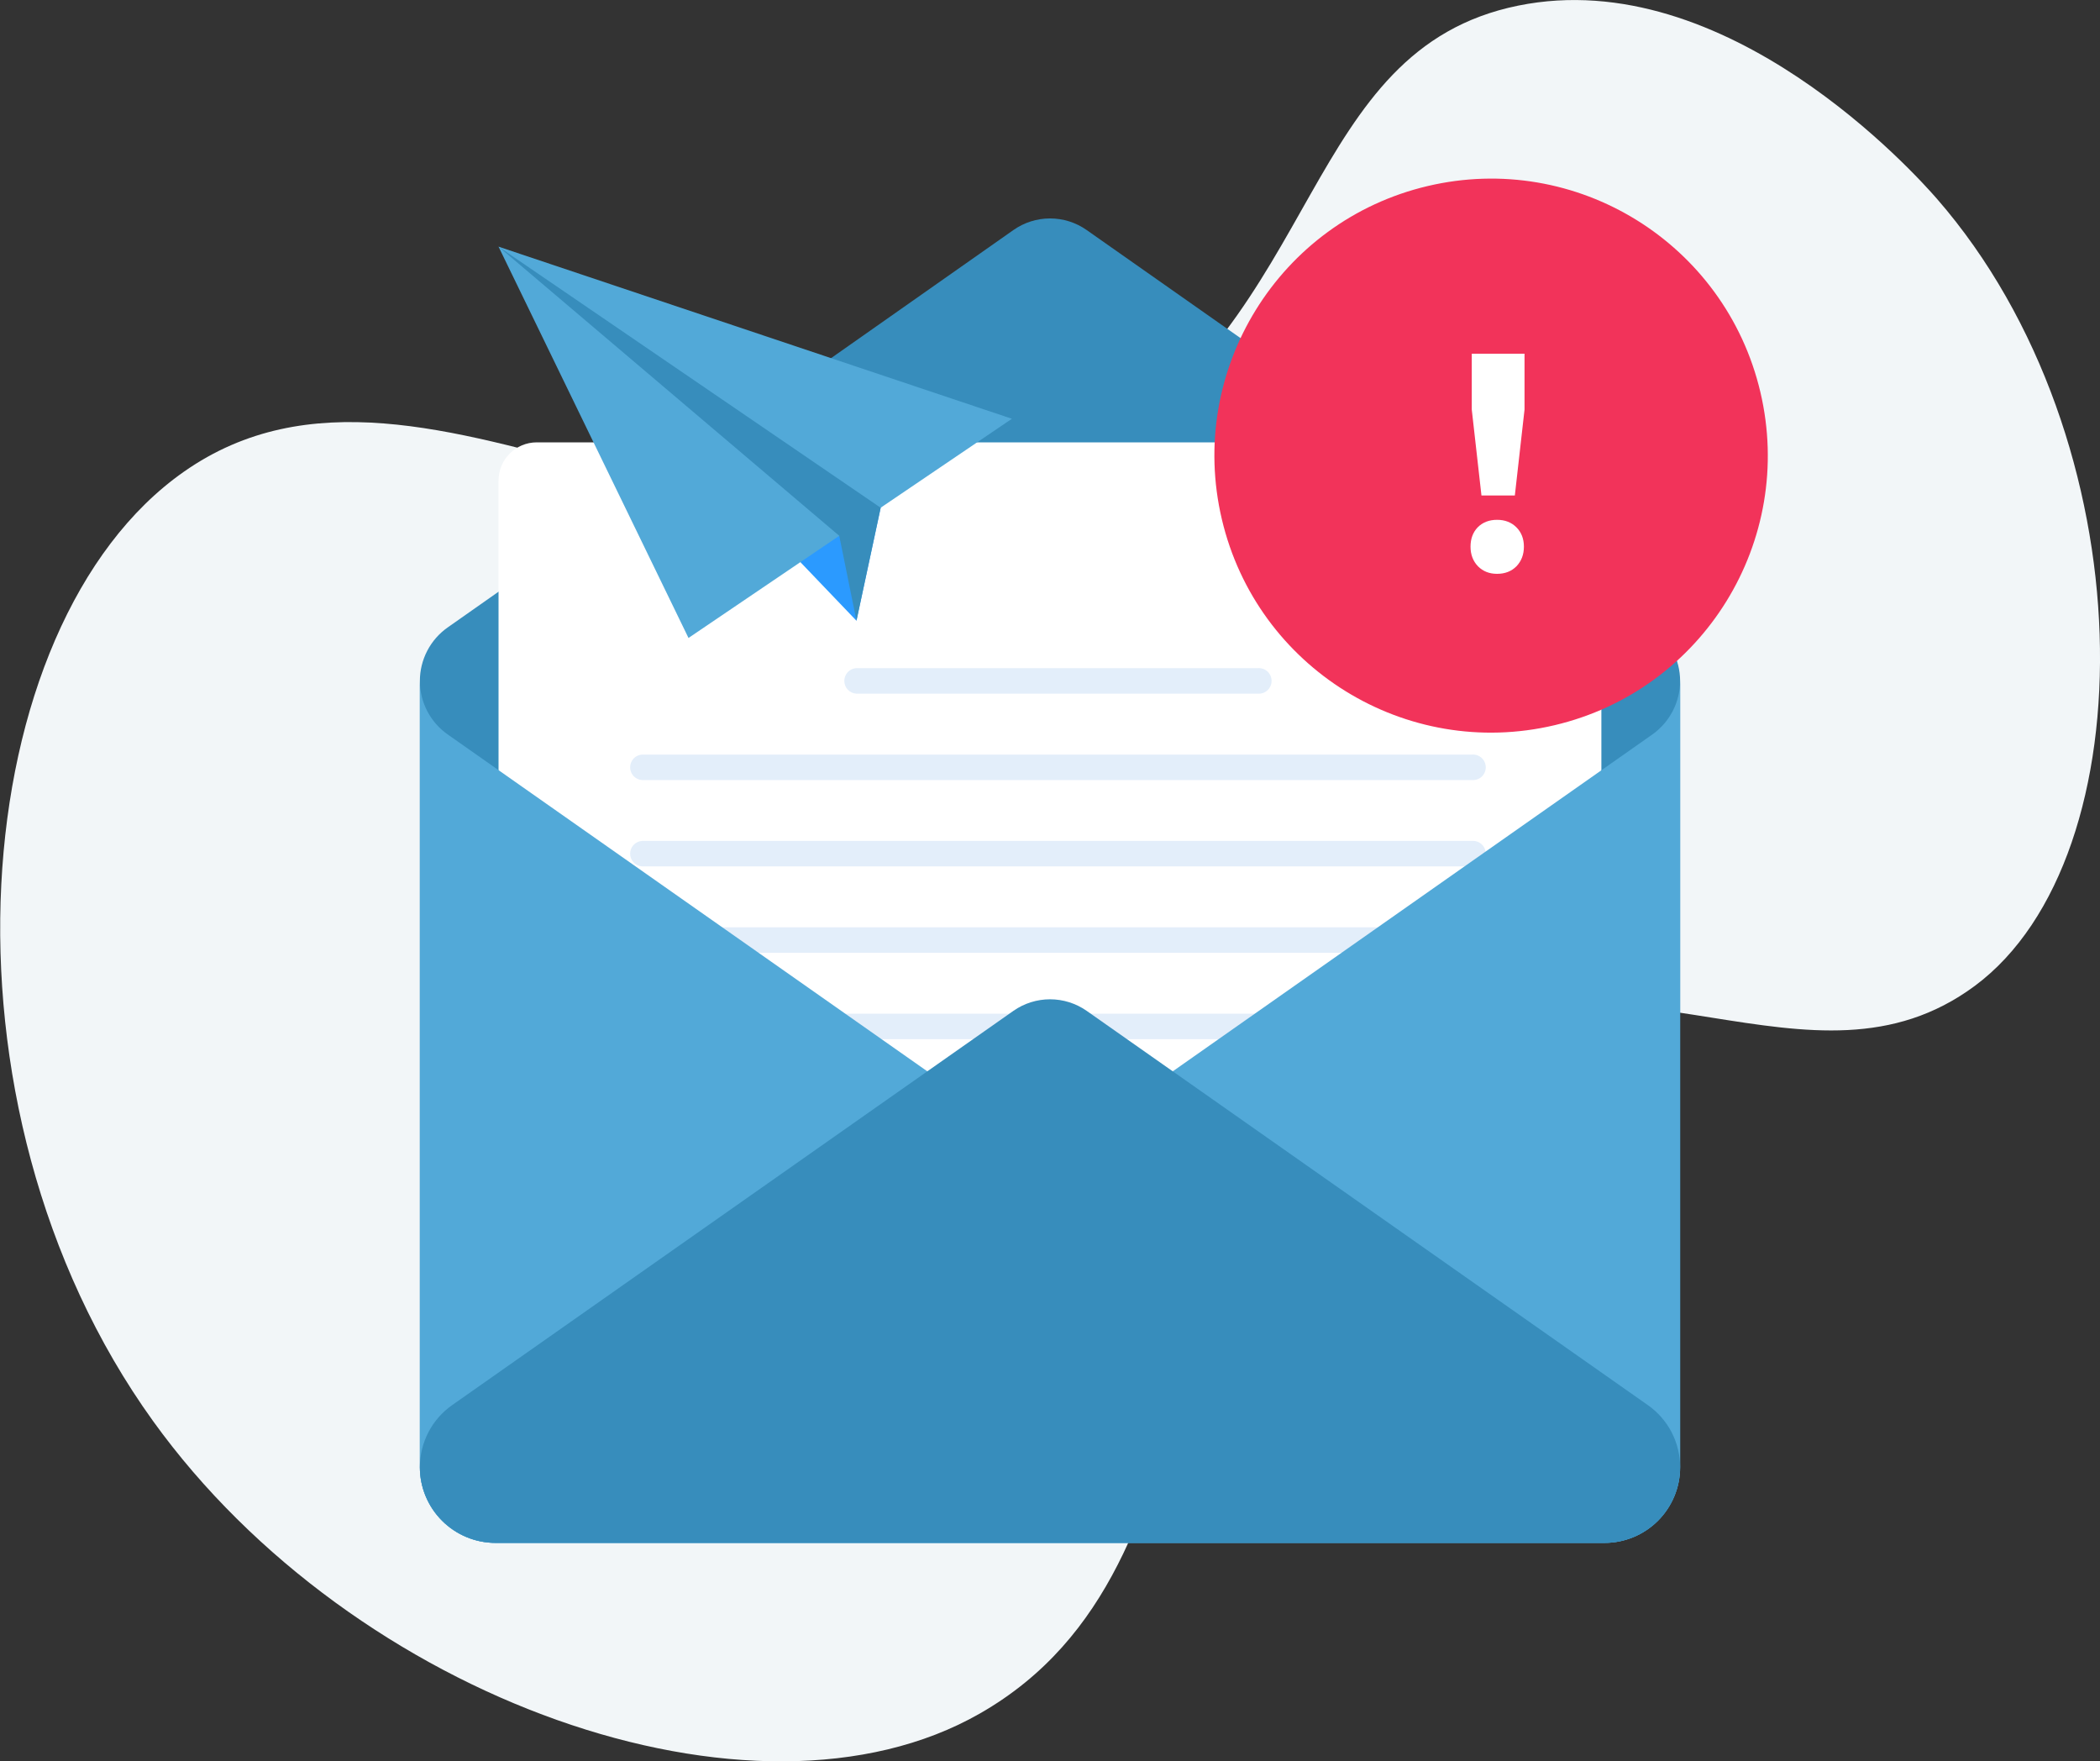 <svg width="223" height="187" viewBox="0 0 223 187" fill="none" xmlns="http://www.w3.org/2000/svg">
<rect x="0" y="0" width="223" height="187" fill="#333333" stroke="none"/>
<g clip-path="url(#clip0_272_1105)">
<path d="M205.68 21.101C203.441 18.536 183.356 -3.896 161.225 0.596C138.193 5.262 140.555 33.499 115.738 48.278C80.906 68.985 45.758 31.686 19.516 50.09C-3.569 66.271 -7.995 117.201 16.262 150.884C37.544 180.425 80.118 195.607 104.051 181.922C131.938 165.987 119.535 125.274 148.874 110.617C172.562 98.78 192.34 117.525 209.704 104.672C228.152 90.996 227.951 46.667 205.68 21.101Z" fill="#F2F6F8"/>
<path d="M107.621 24.419L47.543 66.612C46.63 67.252 45.885 68.102 45.37 69.091C44.856 70.081 44.587 71.179 44.586 72.294V155.769C44.588 157.902 45.436 159.946 46.944 161.453C48.451 162.96 50.495 163.807 52.625 163.807H170.384C172.514 163.807 174.556 162.96 176.062 161.453C177.568 159.945 178.414 157.901 178.414 155.769V72.294C178.409 71.181 178.139 70.085 177.627 69.096C177.114 68.108 176.373 67.256 175.466 66.612L115.388 24.419C114.251 23.62 112.894 23.191 111.504 23.191C110.115 23.191 108.758 23.62 107.621 24.419Z" fill="#378DBC"/>
<path d="M165.993 46.964H56.999C54.757 46.964 52.94 48.783 52.94 51.027V129.196C52.94 131.44 54.757 133.259 56.999 133.259H165.993C168.234 133.259 170.051 131.44 170.051 129.196V51.027C170.051 48.783 168.234 46.964 165.993 46.964Z" fill="white"/>
<path d="M90.904 73.642H133.566C133.752 73.657 133.94 73.634 134.117 73.573C134.294 73.511 134.456 73.414 134.594 73.287C134.731 73.16 134.841 73.006 134.916 72.834C134.991 72.662 135.03 72.477 135.03 72.29C135.03 72.102 134.991 71.917 134.916 71.745C134.841 71.574 134.731 71.419 134.594 71.292C134.456 71.165 134.294 71.068 134.117 71.007C133.94 70.946 133.752 70.922 133.566 70.937H90.904C90.564 70.964 90.247 71.119 90.016 71.369C89.785 71.62 89.657 71.949 89.657 72.29C89.657 72.631 89.785 72.959 90.016 73.21C90.247 73.461 90.564 73.615 90.904 73.642Z" fill="#E3EEFA"/>
<path d="M68.16 82.818H156.309C156.496 82.833 156.683 82.809 156.86 82.748C157.037 82.687 157.2 82.59 157.337 82.463C157.475 82.336 157.585 82.182 157.66 82.01C157.735 81.838 157.774 81.653 157.774 81.466C157.774 81.278 157.735 81.093 157.66 80.921C157.585 80.749 157.475 80.595 157.337 80.468C157.2 80.341 157.037 80.244 156.86 80.183C156.683 80.121 156.496 80.098 156.309 80.113H68.16C67.821 80.14 67.504 80.294 67.273 80.545C67.042 80.796 66.913 81.124 66.913 81.466C66.913 81.807 67.042 82.135 67.273 82.386C67.504 82.636 67.821 82.791 68.16 82.818Z" fill="#E3EEFA"/>
<path d="M156.309 89.28H68.16C67.821 89.307 67.504 89.462 67.273 89.712C67.042 89.963 66.913 90.291 66.913 90.632C66.913 90.974 67.042 91.302 67.273 91.553C67.504 91.803 67.821 91.958 68.16 91.985H156.309C156.496 92 156.683 91.977 156.86 91.915C157.037 91.854 157.2 91.757 157.337 91.63C157.475 91.503 157.585 91.349 157.66 91.177C157.735 91.005 157.774 90.82 157.774 90.632C157.774 90.445 157.735 90.26 157.66 90.088C157.585 89.916 157.475 89.762 157.337 89.635C157.2 89.508 157.037 89.411 156.86 89.35C156.683 89.288 156.496 89.265 156.309 89.28Z" fill="#E3EEFA"/>
<path d="M156.309 98.456H68.16C67.821 98.483 67.504 98.637 67.273 98.888C67.042 99.139 66.913 99.467 66.913 99.808C66.913 100.149 67.042 100.478 67.273 100.729C67.504 100.979 67.821 101.134 68.16 101.161H156.309C156.496 101.176 156.683 101.152 156.86 101.091C157.037 101.03 157.2 100.933 157.337 100.806C157.475 100.679 157.585 100.524 157.66 100.353C157.735 100.181 157.774 99.996 157.774 99.808C157.774 99.621 157.735 99.436 157.66 99.264C157.585 99.092 157.475 98.938 157.337 98.811C157.2 98.684 157.037 98.587 156.86 98.525C156.683 98.464 156.496 98.441 156.309 98.456Z" fill="#E3EEFA"/>
<path d="M156.309 107.623H68.16C67.821 107.65 67.504 107.804 67.273 108.055C67.042 108.306 66.913 108.634 66.913 108.975C66.913 109.316 67.042 109.645 67.273 109.896C67.504 110.146 67.821 110.301 68.16 110.328H156.309C156.496 110.343 156.683 110.319 156.86 110.258C157.037 110.197 157.2 110.1 157.337 109.973C157.475 109.846 157.585 109.691 157.66 109.52C157.735 109.348 157.774 109.163 157.774 108.975C157.774 108.788 157.735 108.602 157.66 108.431C157.585 108.259 157.475 108.105 157.337 107.978C157.2 107.851 157.037 107.754 156.86 107.692C156.683 107.631 156.496 107.608 156.309 107.623Z" fill="#E3EEFA"/>
<path d="M156.309 116.79H68.16C67.821 116.817 67.504 116.971 67.273 117.222C67.042 117.473 66.913 117.801 66.913 118.142C66.913 118.483 67.042 118.812 67.273 119.063C67.504 119.313 67.821 119.468 68.16 119.495H156.309C156.496 119.51 156.683 119.486 156.86 119.425C157.037 119.364 157.2 119.267 157.337 119.14C157.475 119.013 157.585 118.858 157.66 118.687C157.735 118.515 157.774 118.33 157.774 118.142C157.774 117.955 157.735 117.769 157.66 117.598C157.585 117.426 157.475 117.272 157.337 117.145C157.2 117.018 157.037 116.921 156.86 116.859C156.683 116.798 156.496 116.774 156.309 116.79Z" fill="#E3EEFA"/>
<path d="M52.625 163.806C50.495 163.806 48.451 162.96 46.944 161.453C45.436 159.946 44.588 157.901 44.586 155.769V72.294C44.587 73.409 44.856 74.508 45.37 75.497C45.885 76.486 46.63 77.336 47.543 77.976L111.504 122.892L175.466 77.976C176.373 77.332 177.114 76.48 177.627 75.492C178.139 74.504 178.409 73.407 178.414 72.294V155.769C178.414 157.901 177.568 159.945 176.062 161.452C174.556 162.96 172.514 163.806 170.384 163.806H52.625Z" fill="#52A9D8"/>
<path d="M107.621 107.316L48.006 149.185C46.95 149.927 46.088 150.913 45.493 152.059C44.897 153.205 44.586 154.478 44.586 155.769C44.588 157.902 45.436 159.946 46.944 161.453C48.451 162.96 50.495 163.807 52.625 163.807H170.384C172.514 163.807 174.556 162.96 176.062 161.453C177.568 159.945 178.414 157.901 178.414 155.769C178.414 154.478 178.103 153.205 177.508 152.059C176.912 150.913 176.05 149.927 174.994 149.185L115.388 107.316C114.249 106.521 112.893 106.094 111.504 106.094C110.115 106.094 108.76 106.521 107.621 107.316Z" fill="#378DBC"/>
<path d="M165.089 76.992C180.88 73.261 190.66 57.424 186.933 41.619C183.206 25.813 167.384 16.024 151.592 19.755C135.801 23.485 126.021 39.322 129.748 55.128C133.475 70.933 149.298 80.722 165.089 76.992Z" fill="#F2335A"/>
<path d="M156.288 37.555H161.89V43.488L160.862 52.603H157.316L156.288 43.488V37.555ZM158.973 55.189C159.813 55.189 160.498 55.454 161.028 55.984C161.558 56.514 161.824 57.2 161.824 58.039C161.824 58.879 161.558 59.575 161.028 60.127C160.498 60.658 159.813 60.923 158.973 60.923C158.155 60.923 157.481 60.658 156.951 60.127C156.421 59.575 156.156 58.879 156.156 58.039C156.156 57.2 156.41 56.514 156.918 55.984C157.448 55.454 158.133 55.189 158.973 55.189Z" fill="white"/>
<path d="M90.948 65.903L52.94 26.188L93.519 53.907L90.948 65.903Z" fill="#2B9AFF"/>
<path d="M52.94 26.188L73.112 67.732L107.454 44.46L52.94 26.188Z" fill="#52A9D8"/>
<path d="M52.94 26.188L89.12 56.884L90.948 65.903L93.519 53.907L52.94 26.188Z" fill="#378DBC"/>
</g>
<defs>
<clipPath id="clip0_272_1105">
<rect width="223" height="187" fill="white"/>
</clipPath>
</defs>
</svg>

